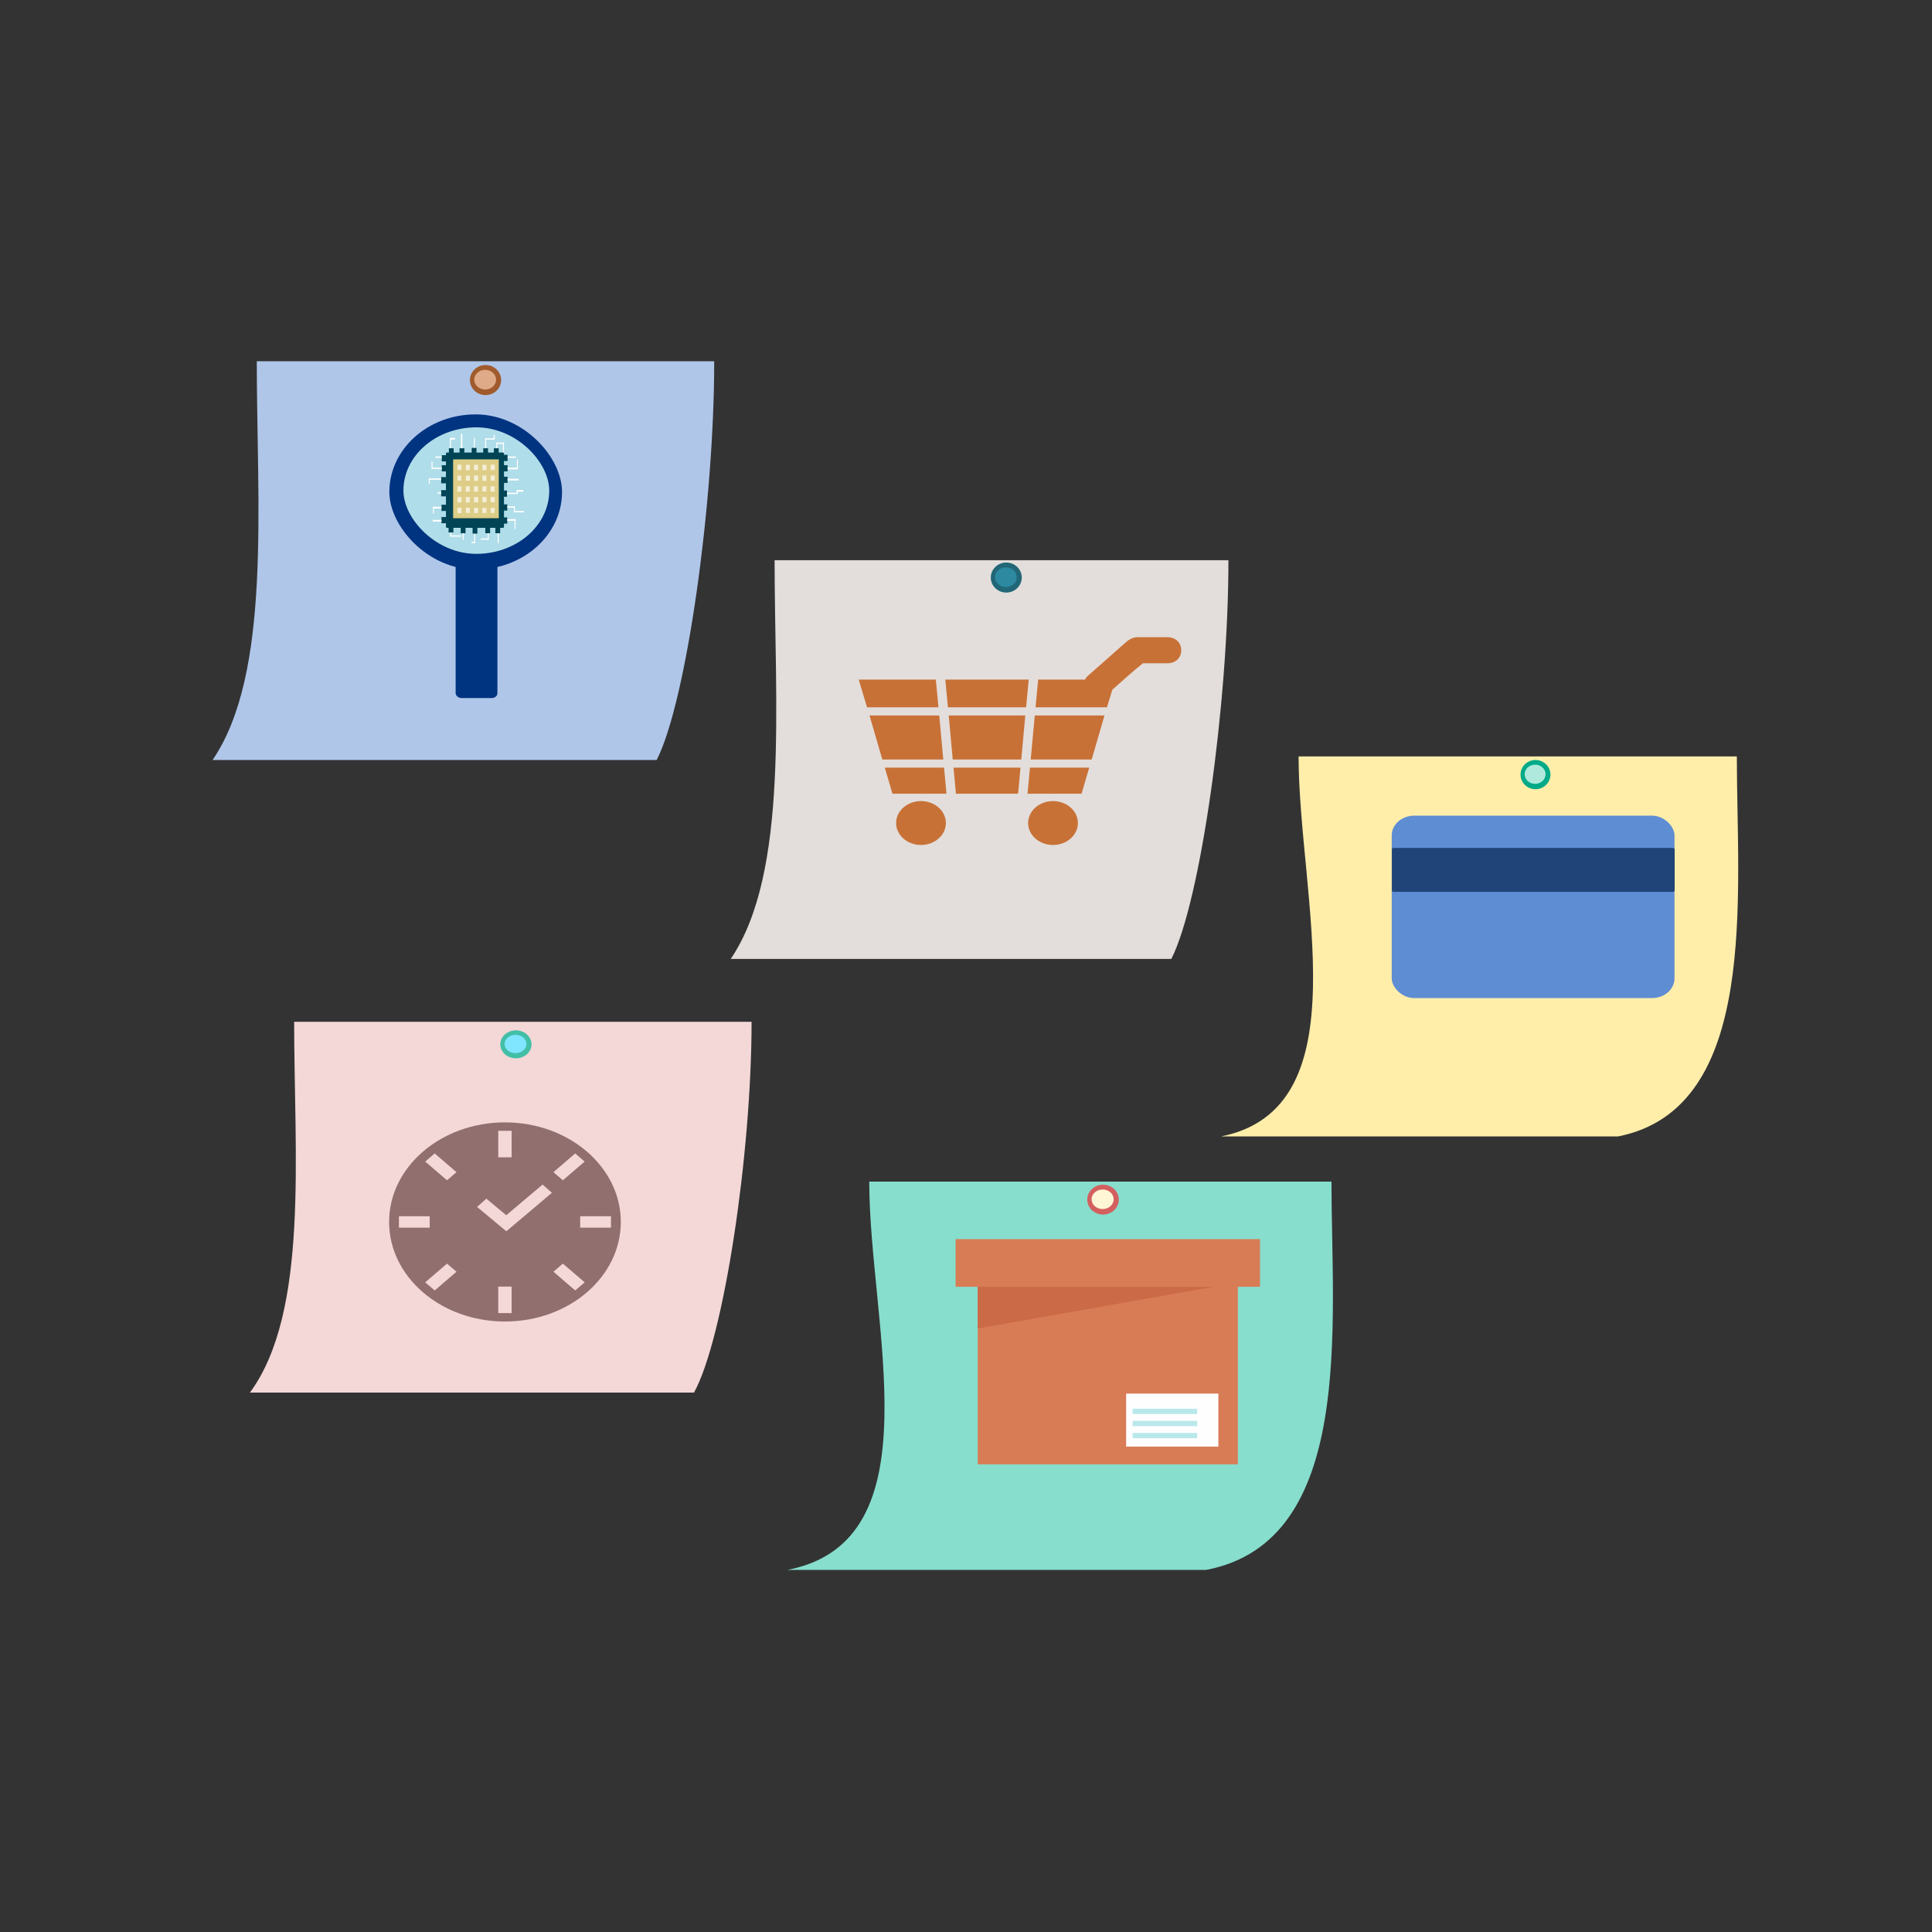 <?xml version="1.0" encoding="UTF-8" standalone="no"?>
<svg
   xmlns:osb="http://www.openswatchbook.org/uri/2009/osb"
   xmlns:dc="http://purl.org/dc/elements/1.1/"
   xmlns:cc="http://creativecommons.org/ns#"
   xmlns:rdf="http://www.w3.org/1999/02/22-rdf-syntax-ns#"
   xmlns:svg="http://www.w3.org/2000/svg"
   xmlns="http://www.w3.org/2000/svg"
   xmlns:xlink="http://www.w3.org/1999/xlink"
   xmlns:sodipodi="http://sodipodi.sourceforge.net/DTD/sodipodi-0.dtd"
   xmlns:inkscape="http://www.inkscape.org/namespaces/inkscape"
   width="1000"
   height="1000"
   id="store"
   version="1.1"
   inkscape:version="0.48.4 r9939"
   sodipodi:docname="Store.svg">
  <rect width="100%" height="100%" fill="#333333" stroke="none"/>
  <defs
     id="defs6784">
    <linearGradient
       id="linearGradient3786-0"
       osb:paint="solid">
      <stop
         offset="0"
         id="stop3788-7"
         style="stop-color:#004455;stop-opacity:1" />
    </linearGradient>
    <linearGradient
       inkscape:collect="always"
       xlink:href="#linearGradient3786-0"
       id="linearGradient3982"
       gradientUnits="userSpaceOnUse"
       gradientTransform="matrix(0.031,0,0,0.035,174.905,955.577)"
       x1="250.929"
       y1="406.648"
       x2="531.929"
       y2="406.648" />
    <linearGradient
       inkscape:collect="always"
       xlink:href="#linearGradient3786-0"
       id="linearGradient4396"
       gradientUnits="userSpaceOnUse"
       gradientTransform="matrix(0.031,0,0,0.035,174.905,955.577)"
       x1="250.929"
       y1="406.648"
       x2="531.929"
       y2="406.648" />
    <linearGradient
       inkscape:collect="always"
       xlink:href="#linearGradient3786-0"
       id="linearGradient3332"
       gradientUnits="userSpaceOnUse"
       gradientTransform="matrix(0.031,0,0,0.035,174.905,955.577)"
       x1="250.929"
       y1="406.648"
       x2="531.929"
       y2="406.648" />
    <linearGradient
       inkscape:collect="always"
       xlink:href="#linearGradient3786-0"
       id="linearGradient3804"
       gradientUnits="userSpaceOnUse"
       gradientTransform="matrix(0.031,0,0,0.035,174.905,955.577)"
       x1="250.929"
       y1="406.648"
       x2="531.929"
       y2="406.648" />
    <linearGradient
       inkscape:collect="always"
       xlink:href="#linearGradient3786-0"
       id="linearGradient3992"
       gradientUnits="userSpaceOnUse"
       gradientTransform="matrix(0.031,0,0,0.035,174.905,955.577)"
       x1="250.929"
       y1="406.648"
       x2="531.929"
       y2="406.648" />
    <linearGradient
       inkscape:collect="always"
       xlink:href="#linearGradient3786-0"
       id="linearGradient3269"
       gradientUnits="userSpaceOnUse"
       gradientTransform="matrix(0.031,0,0,0.035,174.905,955.577)"
       x1="250.929"
       y1="406.648"
       x2="531.929"
       y2="406.648" />
    <linearGradient
       inkscape:collect="always"
       xlink:href="#linearGradient3786-0"
       id="linearGradient3412"
       gradientUnits="userSpaceOnUse"
       gradientTransform="matrix(0.031,0,0,0.035,174.905,955.577)"
       x1="250.929"
       y1="406.648"
       x2="531.929"
       y2="406.648" />
    <linearGradient
       inkscape:collect="always"
       xlink:href="#linearGradient3786-0"
       id="linearGradient3274"
       gradientUnits="userSpaceOnUse"
       gradientTransform="matrix(0.031,0,0,0.035,174.905,955.577)"
       x1="250.929"
       y1="406.648"
       x2="531.929"
       y2="406.648" />
    <linearGradient
       inkscape:collect="always"
       xlink:href="#linearGradient3786-0"
       id="linearGradient3557"
       gradientUnits="userSpaceOnUse"
       gradientTransform="matrix(0.031,0,0,0.035,174.905,955.577)"
       x1="250.929"
       y1="406.648"
       x2="531.929"
       y2="406.648" />
  </defs>
  <sodipodi:namedview
     id="base"
     pagecolor="#ffffff"
     bordercolor="#666666"
     borderopacity="1.0"
     inkscape:pageopacity="0.0"
     inkscape:pageshadow="2"
     inkscape:zoom="0.70000001"
     inkscape:cx="423.82378"
     inkscape:cy="503.84824"
     inkscape:document-units="px"
     inkscape:current-layer="layer1"
     showgrid="false"
     inkscape:window-width="1615"
     inkscape:window-height="1026"
     inkscape:window-x="65"
     inkscape:window-y="24"
     inkscape:window-maximized="1">
    <inkscape:grid
       type="xygrid"
       id="grid7974"
       empspacing="5"
       visible="true"
       enabled="true"
       snapvisiblegridlinesonly="true" />
  </sodipodi:namedview>
  <g
     inkscape:label="Layer 1"
     inkscape:groupmode="layer"
     id="layer1"
     transform="translate(0,-52.362)">
    <g
       id="g3844"
       transform="matrix(0.763,0,0,0.703,97.677,139.894)">
      <path
         style="fill:#f4d7d7;fill-rule:evenodd"
         sodipodi:nodetypes="ccccc"
         inkscape:connector-curvature="0"
         id="path3261-2-8"
         d="m 41.515,900.811 c 103.435,0 197.832,0 301.267,0 20.084,-39.525 39.046,-175.094 39.046,-273.002 -103.435,0 -206.87,0 -310.305,0 0,97.907 10.161,213.714 -30.008,273.002 z" />
      <path
         style="fill:#916f6f;fill-opacity:1;fill-rule:nonzero"
         id="path8271"
         d="m 163.484,779.404 -20.895,0 0,-8.452 20.895,0 0,8.452 z m 3.385,-54.666 14.777,13.785 -6.415,5.978 -14.781,-13.782 6.418,-5.982 z m 35.048,33.304 13.497,12.184 24.623,-22.569 6.364,6.032 -30.938,28.347 -19.841,-17.917 6.297,-6.077 z m 8.071,-49.966 9.07,0 0,19.495 -9.07,0 0,-19.495 z m 43.83,97.776 14.787,13.782 -6.415,5.984 -14.778,-13.791 6.405,-5.975 z m 8.372,-81.113 6.415,5.982 -14.787,13.782 -6.405,-5.978 14.778,-13.785 z m 24.267,54.666 -20.895,0 0,-8.452 20.895,0 0,8.452 z m -67.402,62.88 -9.067,0 0,-19.501 9.067,0 0,19.501 z m -52.186,-16.666 -6.418,-5.984 14.781,-13.782 6.415,5.984 -14.777,13.782 z m 47.66,22.862 c 43.401,0 78.589,-32.817 78.589,-73.301 0,-40.489 -35.189,-73.309 -78.589,-73.309 -43.397,0 -78.589,32.82 -78.589,73.309 0,40.484 35.192,73.301 78.589,73.301"
         inkscape:connector-curvature="0" />
      <g
         transform="matrix(2.959,0,0,2.835,282.924,-1990.051)"
         id="g4169">
        <path
           style="fill:#42bfa6;fill-opacity:1;fill-rule:nonzero"
           d="m -17.022,929.261 c 0,2.005 -1.602,3.63 -3.579,3.63 -1.977,0 -3.579,-1.625 -3.579,-3.63 0,-2.005 1.602,-3.63 3.579,-3.63 1.977,0 3.579,1.625 3.579,3.63"
           id="path7597"
           inkscape:connector-curvature="0" />
        <path
           style="fill:#80e5ff;fill-opacity:1;fill-rule:nonzero"
           d="m -18.183,929.172 c 0,1.314 -1.123,2.38 -2.508,2.38 -1.385,0 -2.508,-1.066 -2.508,-2.38 0,-1.314 1.123,-2.38 2.508,-2.38 1.385,0 2.508,1.066 2.508,2.38"
           id="path7597-1"
           inkscape:connector-curvature="0" />
      </g>
    </g>
    <g
       id="g3831"
       transform="matrix(0.771,0,0,0.751,104.958,83.678)">
      <path
         style="fill:#87decd;fill-rule:evenodd"
         sodipodi:nodetypes="ccccc"
         inkscape:connector-curvature="0"
         id="path3261-7"
         d="m 392.443,1040.299 c 103.435,0 177.747,0 281.182,0 100.422,-19.763 84.104,-169.702 84.104,-267.61 -103.435,0 -206.87,0 -310.305,0 0,97.907 45.441,247.847 -54.981,267.61 z" />
      <g
         id="g3112"
         transform="matrix(8.482,0,0,6.303,1311.3,-3955.977)">
        <path
           style="fill:#d87c56;fill-opacity:1;fill-rule:nonzero"
           id="path3866"
           d="m -93.262,781.136 20.59,0 0,-19.881 -20.59,0 0,19.881 z"
           inkscape:connector-curvature="0" />
        <path
           style="fill:#cb6a47;fill-opacity:1;fill-rule:nonzero"
           id="path3868"
           d="m -93.262,766.287 0,-5.032 20.59,0 -20.59,5.032"
           inkscape:connector-curvature="0" />
        <path
           style="fill:#d87c56;fill-opacity:1;fill-rule:nonzero"
           id="path3870"
           d="m -95.015,761.725 24.095,0 0,-5.213 -24.095,0 0,5.213 z"
           inkscape:connector-curvature="0" />
        <path
           style="fill:#fffeff;fill-opacity:1;fill-rule:nonzero"
           id="path3872"
           d="m -81.516,779.196 7.302,0 0,-5.793 -7.302,0 0,5.793 z"
           inkscape:connector-curvature="0" />
        <path
           style="fill:#b9e8eb;fill-opacity:1;fill-rule:nonzero"
           id="path3874"
           d="m -81.005,775.638 5.111,0 0,-0.579 -5.111,0 0,0.579 z"
           inkscape:connector-curvature="0" />
        <path
           style="fill:#b9e8eb;fill-opacity:1;fill-rule:nonzero"
           id="path3876"
           d="m -81.005,776.962 5.111,0 0,-0.579 -5.111,0 0,0.579 z"
           inkscape:connector-curvature="0" />
        <path
           style="fill:#b9e8eb;fill-opacity:1;fill-rule:nonzero"
           id="path3878"
           d="m -81.005,778.286 5.111,0 0,-0.579 -5.111,0 0,0.579 z"
           inkscape:connector-curvature="0" />
      </g>
      <path
         style="fill:#d35f5f;fill-opacity:1;fill-rule:nonzero"
         inkscape:connector-curvature="0"
         id="path7597-17"
         d="m 614.955,785.108 c 0,5.683 -4.741,10.289 -10.589,10.289 -5.848,0 -10.589,-4.607 -10.589,-10.289 0,-5.682 4.741,-10.289 10.589,-10.289 5.848,0 10.589,4.607 10.589,10.289" />
      <path
         style="fill:#fff6d5;fill-opacity:1;fill-rule:nonzero"
         inkscape:connector-curvature="0"
         id="path7597-1-0"
         d="m 611.521,784.855 c 0,3.726 -3.322,6.746 -7.419,6.746 -4.098,0 -7.419,-3.02 -7.419,-6.746 0,-3.726 3.322,-6.746 7.419,-6.746 4.098,0 7.419,3.02 7.419,6.746" />
    </g>
    <g
       id="g3806"
       transform="matrix(0.757,0,0,0.756,110.041,103.47)">
      <path
         style="fill:#e3dedb;fill-rule:evenodd"
         sodipodi:nodetypes="ccccc"
         inkscape:connector-curvature="0"
         id="path3261-2"
         d="m 354.26,588.953 c 103.435,0 197.832,0 301.267,0 20.084,-39.525 39.046,-175.094 39.046,-273.002 -103.435,0 -206.87,0 -310.305,0 0,97.907 10.161,213.714 -30.008,273.002 z" />
      <g
         style="fill:#c87137"
         transform="matrix(11.281,0,0,9.626,-23.857,-8439.645)"
         id="g3275">
        <path
           style="fill:#c87137;fill-opacity:1;fill-rule:nonzero"
           inkscape:connector-curvature="0"
           d="m 50.936,926.186 0.147,-1.856 -4.061,0 0.147,1.856 3.767,0"
           id="path8177" />
        <path
           style="fill:#c87137;fill-opacity:1;fill-rule:nonzero"
           inkscape:connector-curvature="0"
           d="m 51.702,923.751 3.696,0 0.775,-3.13 -4.227,0 -0.244,3.13"
           id="path8179" />
        <path
           style="fill:#c87137;fill-opacity:1;fill-rule:nonzero"
           inkscape:connector-curvature="0"
           d="m 42.856,924.331 0.466,1.856 3.274,0 -0.146,-1.856 -3.594,0"
           id="path8181" />
        <path
           style="fill:#c87137;fill-opacity:1;fill-rule:nonzero"
           inkscape:connector-curvature="0"
           d="m 55.248,924.331 -3.593,0 -0.147,1.856 3.274,0 0.466,-1.856"
           id="path8183" />
        <path
           style="fill:#c87137;fill-opacity:1;fill-rule:nonzero"
           inkscape:connector-curvature="0"
           d="m 58.178,915.055 c -0.188,0 -0.343,0.068 -0.467,0.153 -0.073,0.04 -0.144,0.103 -0.212,0.173 -0.773,0.801 -1.546,1.607 -2.32,2.407 -0.085,0.088 -0.144,0.165 -0.185,0.281 l -2.841,0 -0.16,1.971 4.329,0 0.327,-1.252 c 0.617,-0.639 1.234,-1.3 1.852,-1.879 l 1.485,0 c 1.122,0 1.122,-1.855 0,-1.855 l -1.808,0"
           id="path8185" />
        <path
           style="fill:#c87137;fill-opacity:1;fill-rule:nonzero"
           inkscape:connector-curvature="0"
           d="m 46.684,920.041 4.737,0 0.159,-1.971 -5.056,0 0.16,1.971"
           id="path8187" />
        <path
           style="fill:#c87137;fill-opacity:1;fill-rule:nonzero"
           inkscape:connector-curvature="0"
           d="m 46.402,923.751 -0.244,-3.13 -4.226,0 0.775,3.13 3.695,0"
           id="path8189" />
        <path
           style="fill:#c87137;fill-opacity:1;fill-rule:nonzero"
           inkscape:connector-curvature="0"
           d="m 41.275,918.069 0.506,1.971 4.33,0 -0.16,-1.971 -4.676,0"
           id="path8191" />
        <path
           style="fill:#c87137;fill-opacity:1;fill-rule:nonzero"
           inkscape:connector-curvature="0"
           d="m 51.373,920.621 -4.642,0 0.244,3.13 4.154,0 0.244,-3.13"
           id="path8193" />
        <path
           style="fill:#c87137;fill-opacity:1;fill-rule:nonzero"
           inkscape:connector-curvature="0"
           d="m 45.051,926.71 c 0.833,0 1.509,0.699 1.509,1.561 0,0.862 -0.676,1.561 -1.509,1.561 -0.833,0 -1.509,-0.699 -1.509,-1.561 0,-0.862 0.676,-1.561 1.509,-1.561"
           id="path8195" />
        <path
           style="fill:#c87137;fill-opacity:1;fill-rule:nonzero"
           inkscape:connector-curvature="0"
           d="m 53.053,926.71 c 0.833,0 1.509,0.699 1.509,1.561 0,0.862 -0.676,1.561 -1.509,1.561 -0.833,0 -1.509,-0.699 -1.509,-1.561 0,-0.862 0.676,-1.561 1.509,-1.561"
           id="path8197" />
      </g>
      <path
         style="fill:#216778;fill-opacity:1;fill-rule:nonzero"
         inkscape:connector-curvature="0"
         id="path7597-17-4"
         d="m 553.267,327.815 c 0,5.683 -4.741,10.289 -10.589,10.289 -5.848,0 -10.589,-4.607 -10.589,-10.289 0,-5.682 4.741,-10.289 10.589,-10.289 5.848,0 10.589,4.607 10.589,10.289" />
      <path
         style="fill:#2c89a0;fill-opacity:1;fill-rule:nonzero"
         inkscape:connector-curvature="0"
         id="path7597-1-0-9"
         d="m 549.833,327.562 c 0,3.726 -3.322,6.746 -7.419,6.746 -4.098,0 -7.419,-3.02 -7.419,-6.746 0,-3.726 3.322,-6.746 7.419,-6.746 4.098,0 7.419,3.02 7.419,6.746" />
    </g>
    <g
       id="g3823"
       transform="matrix(0.731,0,0,0.735,147.928,110.448)">
      <path
         style="fill:#ffeeaa;fill-rule:evenodd"
         sodipodi:nodetypes="ccccc"
         inkscape:connector-curvature="0"
         id="path3261"
         d="m 662.148,721.273 c 103.435,0 177.747,0 281.182,0 100.422,-19.763 84.104,-169.702 84.104,-267.609 -103.435,0 -206.87,0 -310.305,0 0,97.907 45.441,247.847 -54.981,267.609 z" />
      <g
         transform="matrix(11.252,0,0,9.84,-156.936,-8360.827)"
         id="g3265">
        <rect
           style="fill:#5f8dd3;fill-rule:evenodd"
           id="rect8690"
           width="17.796"
           height="13.055"
           x="83.541"
           y="900.021"
           rx="1.413" />
        <rect
           style="fill:#214478;fill-rule:evenodd"
           id="rect8690-0"
           width="17.796"
           height="3.147"
           x="83.551"
           y="902.328"
           rx="0.111" />
      </g>
      <path
         style="fill:#00aa88;fill-opacity:1;fill-rule:nonzero"
         inkscape:connector-curvature="0"
         id="path7597-17-6"
         d="m 895.453,466.458 c 0,5.683 -4.741,10.289 -10.589,10.289 -5.848,0 -10.589,-4.607 -10.589,-10.289 0,-5.682 4.741,-10.289 10.589,-10.289 5.848,0 10.589,4.607 10.589,10.289" />
      <path
         style="fill:#afe9dd;fill-opacity:1;fill-rule:nonzero"
         inkscape:connector-curvature="0"
         id="path7597-1-0-7"
         d="m 892.019,466.205 c 0,3.726 -3.322,6.746 -7.419,6.746 -4.098,0 -7.419,-3.02 -7.419,-6.746 0,-3.726 3.322,-6.746 7.419,-6.746 4.098,0 7.419,3.02 7.419,6.746" />
    </g>
    <g
       id="g3705"
       transform="matrix(0.763,0,0,0.756,117.744,68.801)">
      <path
         style="fill:#afc6e9;fill-rule:evenodd"
         sodipodi:nodetypes="ccccc"
         inkscape:connector-curvature="0"
         id="path3261-2-2"
         d="m -10.129,498.61 c 103.435,0 197.832,0 301.267,0 20.084,-39.525 39.046,-175.094 39.046,-273.002 -103.435,0 -206.87,0 -310.305,0 0,97.907 10.161,213.714 -30.008,273.002 z" />
      <g
         transform="matrix(4.578,0,0,5.225,-687.57,-4752.558)"
         id="g3708">
        <g
           transform="matrix(2.953,0,0,2.294,109.128,-1321.246)"
           id="g3419">
          <rect
             style="fill:#003380;fill-rule:evenodd"
             id="rect8423"
             width="2.097"
             height="10.374"
             x="25.354"
             y="1000.145"
             rx="0.278" />
          <rect
             style="fill:#003380;fill-rule:evenodd"
             id="rect8423-5"
             width="8.665"
             height="8.859"
             x="22.028"
             y="994.317"
             rx="4.332"
             ry="4.429" />
          <rect
             style="fill:#afdde9;fill-rule:evenodd"
             id="rect8423-5-7"
             width="7.317"
             height="7.227"
             x="22.734"
             y="995.057"
             rx="3.659"
             ry="3.613" />
        </g>
        <g
           transform="translate(-0.063,-0.253)"
           id="g3618">
          <rect
             style="fill:#ffffff;fill-rule:evenodd"
             rx="0.001"
             y="976.226"
             x="187.794"
             height="0.172"
             width="1.115"
             id="rect4685-7" />
          <rect
             style="fill:#ffffff;fill-rule:evenodd"
             rx="0"
             y="975.56"
             x="186.806"
             height="1.279"
             width="0.15"
             id="rect4685-76" />
          <rect
             style="fill:url(#linearGradient3557);fill-opacity:1;fill-rule:evenodd"
             rx="0.132"
             y="964.971"
             x="182.627"
             height="9.864"
             width="8.599"
             id="rect3012-0" />
          <rect
             style="fill:#004455;fill-opacity:1;fill-rule:evenodd"
             rx="0"
             y="964.413"
             x="188.151"
             height="0.813"
             width="0.709"
             id="rect3016-7-8" />
          <rect
             style="fill:#004455;fill-opacity:1;fill-rule:evenodd"
             rx="0"
             y="964.363"
             x="186.44"
             height="0.813"
             width="0.709"
             id="rect3016-77-5" />
          <rect
             style="fill:#004455;fill-opacity:1;fill-rule:evenodd"
             rx="0"
             y="964.413"
             x="184.641"
             height="0.813"
             width="0.709"
             id="rect3016-76-8" />
          <rect
             style="fill:#004455;fill-opacity:1;fill-rule:evenodd"
             rx="0"
             y="964.413"
             x="183.062"
             height="0.813"
             width="0.709"
             id="rect3016-8-3" />
          <rect
             style="fill:#004455;fill-opacity:1;fill-rule:evenodd"
             rx="0"
             y="964.413"
             x="189.731"
             height="0.813"
             width="0.709"
             id="rect3016-74-1" />
          <rect
             style="fill:#004455;fill-opacity:1;fill-rule:evenodd"
             rx="0"
             y="974.73"
             x="189.95"
             height="0.813"
             width="0.709"
             id="rect3016-3-2" />
          <rect
             style="fill:#004455;fill-opacity:1;fill-rule:evenodd"
             rx="0"
             y="974.73"
             x="188.458"
             height="0.813"
             width="0.709"
             id="rect3016-4-3" />
          <rect
             style="fill:#004455;fill-opacity:1;fill-rule:evenodd"
             rx="0"
             y="974.78"
             x="186.572"
             height="0.813"
             width="0.709"
             id="rect3016-6-1" />
          <rect
             style="fill:#004455;fill-opacity:1;fill-rule:evenodd"
             rx="0"
             y="974.73"
             x="184.817"
             height="0.813"
             width="0.709"
             id="rect3016-33-1" />
          <rect
             style="fill:#004455;fill-opacity:1;fill-rule:evenodd"
             rx="0"
             y="974.629"
             x="183.018"
             height="0.813"
             width="0.709"
             id="rect3016-44-3" />
          <rect
             style="fill:#004455;fill-opacity:1;fill-rule:evenodd"
             rx="0"
             y="973.421"
             x="181.965"
             height="0.813"
             width="0.709"
             id="rect3016-67-2" />
          <rect
             style="fill:#004455;fill-opacity:1;fill-rule:evenodd"
             rx="0"
             y="971.811"
             x="181.965"
             height="0.813"
             width="0.709"
             id="rect3016-2-1" />
          <rect
             style="fill:#004455;fill-opacity:1;fill-rule:evenodd"
             rx="0"
             y="969.899"
             x="181.921"
             height="0.813"
             width="0.709"
             id="rect3016-28-1" />
          <rect
             style="fill:#004455;fill-opacity:1;fill-rule:evenodd"
             rx="0"
             y="968.188"
             x="181.921"
             height="0.813"
             width="0.709"
             id="rect3016-48-2" />
          <rect
             style="fill:#004455;fill-opacity:1;fill-rule:evenodd"
             rx="0"
             y="966.628"
             x="182.009"
             height="0.813"
             width="0.709"
             id="rect3016-1-7" />
          <rect
             style="fill:#004455;fill-opacity:1;fill-rule:evenodd"
             rx="0"
             y="965.319"
             x="182.009"
             height="0.813"
             width="0.709"
             id="rect3016-16-6" />
          <rect
             style="fill:#004455;fill-opacity:1;fill-rule:evenodd"
             rx="0"
             y="968.137"
             x="191.047"
             height="0.813"
             width="0.709"
             id="rect3016-24-6" />
          <rect
             style="fill:#004455;fill-opacity:1;fill-rule:evenodd"
             rx="0"
             y="966.628"
             x="191.047"
             height="0.813"
             width="0.709"
             id="rect3016-81-6" />
          <rect
             style="fill:#004455;fill-opacity:1;fill-rule:evenodd"
             rx="0"
             y="965.269"
             x="191.047"
             height="0.813"
             width="0.709"
             id="rect3016-47-3" />
          <rect
             style="fill:#004455;fill-opacity:1;fill-rule:evenodd"
             rx="0"
             y="969.949"
             x="190.959"
             height="0.813"
             width="0.709"
             id="rect3016-59-6" />
          <rect
             style="fill:#004455;fill-opacity:1;fill-rule:evenodd"
             rx="0"
             y="971.761"
             x="191.003"
             height="0.813"
             width="0.709"
             id="rect3016-13-9" />
          <rect
             style="fill:#004455;fill-opacity:1;fill-rule:evenodd"
             rx="0"
             y="973.472"
             x="191.003"
             height="0.813"
             width="0.709"
             id="rect3016-27-6" />
          <rect
             style="fill:#decd87;fill-rule:evenodd"
             y="965.867"
             x="183.689"
             height="7.71"
             width="6.767"
             id="rect4353-9" />
          <rect
             style="fill:#f4eed7;fill-rule:evenodd"
             y="967.99"
             x="185.566"
             height="0.667"
             width="0.614"
             id="rect4357-5" />
          <rect
             style="fill:#f4eed7;fill-rule:evenodd"
             y="967.99"
             x="184.327"
             height="0.654"
             width="0.57"
             id="rect4357-0-0" />
          <rect
             style="fill:#f4eed7;fill-rule:evenodd"
             y="966.556"
             x="184.316"
             height="0.705"
             width="0.614"
             id="rect4357-9-5" />
          <rect
             style="fill:#f4eed7;fill-rule:evenodd"
             y="967.978"
             x="186.784"
             height="0.704"
             width="0.614"
             id="rect4357-7-9" />
          <rect
             style="fill:#f4eed7;fill-rule:evenodd"
             y="966.556"
             x="189.24"
             height="0.705"
             width="0.625"
             id="rect4357-3-4" />
          <rect
             style="fill:#f4eed7;fill-rule:evenodd"
             y="966.581"
             x="185.566"
             height="0.704"
             width="0.614"
             id="rect4357-78-7" />
          <rect
             style="fill:#f4eed7;fill-rule:evenodd"
             y="967.978"
             x="188.023"
             height="0.704"
             width="0.593"
             id="rect4357-06-6" />
          <rect
             style="fill:#f4eed7;fill-rule:evenodd"
             y="966.581"
             x="188.023"
             height="0.692"
             width="0.603"
             id="rect4357-91-4" />
          <rect
             style="fill:#f4eed7;fill-rule:evenodd"
             y="966.581"
             x="186.784"
             height="0.679"
             width="0.614"
             id="rect4357-4-8" />
          <rect
             style="fill:#f4eed7;fill-rule:evenodd"
             y="967.978"
             x="189.251"
             height="0.679"
             width="0.614"
             id="rect4357-06-5-3" />
          <rect
             style="fill:#f4eed7;fill-rule:evenodd"
             y="969.387"
             x="184.316"
             height="0.705"
             width="0.614"
             id="rect4357-06-1-3" />
          <rect
             style="fill:#f4eed7;fill-rule:evenodd"
             y="969.387"
             x="185.555"
             height="0.716"
             width="0.603"
             id="rect4357-06-19-1" />
          <rect
             style="fill:#f4eed7;fill-rule:evenodd"
             y="969.387"
             x="186.772"
             height="0.705"
             width="0.614"
             id="rect4357-06-7-4" />
          <rect
             style="fill:#f4eed7;fill-rule:evenodd"
             y="969.399"
             x="188.022"
             height="0.679"
             width="0.593"
             id="rect4357-06-8-5" />
          <rect
             style="fill:#f4eed7;fill-rule:evenodd"
             y="969.399"
             x="189.229"
             height="0.692"
             width="0.625"
             id="rect4357-06-0-6" />
          <rect
             style="fill:#f4eed7;fill-rule:evenodd"
             y="970.808"
             x="184.338"
             height="0.692"
             width="0.603"
             id="rect4357-06-0-9-6" />
          <rect
             style="fill:#f4eed7;fill-rule:evenodd"
             y="970.808"
             x="185.566"
             height="0.704"
             width="0.592"
             id="rect4357-06-0-4-6" />
          <rect
             style="fill:#f4eed7;fill-rule:evenodd"
             y="970.796"
             x="186.784"
             height="0.704"
             width="0.625"
             id="rect4357-06-0-0-1" />
          <rect
             style="fill:#f4eed7;fill-rule:evenodd"
             y="970.796"
             x="188.023"
             height="0.692"
             width="0.603"
             id="rect4357-06-0-08-0" />
          <rect
             style="fill:#f4eed7;fill-rule:evenodd"
             y="970.796"
             x="189.251"
             height="0.692"
             width="0.614"
             id="rect4357-06-0-8-9" />
          <rect
             style="fill:#f4eed7;fill-rule:evenodd"
             y="972.205"
             x="184.338"
             height="0.704"
             width="0.592"
             id="rect4357-06-0-87-3" />
          <rect
             style="fill:#f4eed7;fill-rule:evenodd"
             y="972.205"
             x="185.577"
             height="0.679"
             width="0.581"
             id="rect4357-06-0-1-4" />
          <rect
             style="fill:#f4eed7;fill-rule:evenodd"
             y="972.217"
             x="186.784"
             height="0.679"
             width="0.614"
             id="rect4357-06-0-3-7" />
          <rect
             style="fill:#f4eed7;fill-rule:evenodd"
             y="972.217"
             x="188.023"
             height="0.679"
             width="0.603"
             id="rect4357-06-0-2-9" />
          <rect
             style="fill:#f4eed7;fill-rule:evenodd"
             y="972.218"
             x="189.251"
             height="0.667"
             width="0.592"
             id="rect4357-06-0-83-0" />
          <rect
             style="fill:#ffffff;fill-rule:evenodd"
             rx="0"
             y="963.126"
             x="183.21"
             height="1.279"
             width="0.15"
             id="rect4685-52" />
          <rect
             style="fill:#ffffff;fill-rule:evenodd"
             transform="scale(-1,1)"
             rx="0"
             y="962.522"
             x="-185.052"
             height="1.883"
             width="0.201"
             id="rect4685-1-8" />
          <rect
             style="fill:#ffffff;fill-rule:evenodd"
             transform="scale(1,-1)"
             rx="0.001"
             y="-963.274"
             x="183.21"
             height="0.23"
             width="0.764"
             id="rect4685-3-5" />
          <rect
             style="fill:#ffffff;fill-rule:evenodd"
             rx="0"
             y="962.646"
             x="189.702"
             height="0.625"
             width="0.15"
             id="rect4685-34-9" />
          <rect
             style="fill:#ffffff;fill-rule:evenodd"
             rx="0"
             y="963.058"
             x="186.763"
             height="1.279"
             width="0.15"
             id="rect4685-31-7" />
          <rect
             style="fill:#ffffff;fill-rule:evenodd"
             rx="0.002"
             y="963.099"
             x="188.427"
             height="0.172"
             width="1.422"
             id="rect4685-6-2" />
          <rect
             style="fill:#ffffff;fill-rule:evenodd"
             rx="0"
             y="963.123"
             x="188.431"
             height="1.279"
             width="0.15"
             id="rect4685-12-1" />
          <rect
             style="fill:#ffffff;fill-rule:evenodd"
             rx="0"
             y="963.781"
             x="190.082"
             height="0.625"
             width="0.15"
             id="rect4685-8-4" />
          <rect
             style="fill:#ffffff;fill-rule:evenodd"
             rx="0.001"
             y="963.662"
             x="190.082"
             height="0.172"
             width="1.115"
             id="rect4685-7-3" />
          <rect
             style="fill:#ffffff;fill-rule:evenodd"
             rx="0"
             y="963.66"
             x="191.077"
             height="1.279"
             width="0.15"
             id="rect4685-76-7" />
          <rect
             style="fill:#ffffff;fill-rule:evenodd"
             rx="0"
             y="968.367"
             x="180.085"
             height="0.675"
             width="0.15"
             id="rect4685-06-7" />
          <rect
             style="fill:#ffffff;fill-rule:evenodd"
             rx="0"
             y="975.438"
             x="183.238"
             height="0.424"
             width="0.15"
             id="rect4685-2-3" />
          <rect
             style="fill:#ffffff;fill-rule:evenodd"
             rx="0.002"
             y="975.82"
             x="183.238"
             height="0.172"
             width="1.642"
             id="rect4685-91-2" />
          <rect
             style="fill:#ffffff;fill-rule:evenodd"
             rx="0.001"
             y="965.489"
             x="191.765"
             height="0.172"
             width="1.247"
             id="rect4685-086-1" />
          <rect
             style="fill:#ffffff;fill-rule:evenodd"
             rx="0"
             y="965.893"
             x="193.14"
             height="1.279"
             width="0.15"
             id="rect4685-87-3" />
          <rect
             style="fill:#ffffff;fill-rule:evenodd"
             rx="0.001"
             y="969.877"
             x="193.115"
             height="0.222"
             width="0.984"
             id="rect4685-55-0" />
          <rect
             style="fill:#ffffff;fill-rule:evenodd"
             rx="0.002"
             y="966.948"
             x="191.765"
             height="0.222"
             width="1.378"
             id="rect4685-64-2" />
          <rect
             style="fill:#ffffff;fill-rule:evenodd"
             rx="0.002"
             y="968.407"
             x="191.765"
             height="0.222"
             width="1.642"
             id="rect4685-24-6" />
          <rect
             style="fill:#ffffff;fill-rule:evenodd"
             rx="0.002"
             y="970.243"
             x="191.674"
             height="0.172"
             width="1.598"
             id="rect4685-245-4" />
          <rect
             style="fill:#ffffff;fill-rule:evenodd"
             rx="0"
             y="969.9"
             x="193.117"
             height="0.474"
             width="0.15"
             id="rect4685-4-9" />
          <rect
             style="fill:#ffffff;fill-rule:evenodd"
             rx="0.001"
             y="972.016"
             x="191.711"
             height="0.172"
             width="1.115"
             id="rect4685-54-7" />
          <rect
             style="fill:#ffffff;fill-rule:evenodd"
             rx="0"
             y="972.031"
             x="192.686"
             height="0.776"
             width="0.15"
             id="rect4685-557-4" />
          <rect
             style="fill:#ffffff;fill-rule:evenodd"
             rx="0.002"
             y="972.635"
             x="192.691"
             height="0.172"
             width="1.51"
             id="rect4685-17-5" />
          <rect
             style="fill:#ffffff;fill-rule:evenodd"
             rx="0.001"
             y="973.692"
             x="191.699"
             height="0.222"
             width="1.247"
             id="rect4685-82-0" />
          <rect
             style="fill:#ffffff;fill-rule:evenodd"
             rx="0"
             y="973.714"
             x="192.793"
             height="1.279"
             width="0.15"
             id="rect4685-22-3" />
          <rect
             style="fill:#ffffff;fill-rule:evenodd"
             rx="0.001"
             y="973.792"
             x="180.665"
             height="0.222"
             width="1.291"
             id="rect4685-93-2" />
          <rect
             style="fill:#ffffff;fill-rule:evenodd"
             rx="0.001"
             y="972.081"
             x="180.753"
             height="0.222"
             width="1.203"
             id="rect4685-44-1" />
          <rect
             style="fill:#ffffff;fill-rule:evenodd"
             rx="0"
             y="972.081"
             x="180.702"
             height="0.877"
             width="0.15"
             id="rect4685-14-2" />
          <rect
             style="fill:#ffffff;fill-rule:evenodd"
             rx="0.001"
             y="970.178"
             x="181.373"
             height="0.172"
             width="0.545"
             id="rect4685-225-6" />
          <rect
             style="fill:#ffffff;fill-rule:evenodd"
             rx="0.002"
             y="968.357"
             x="180.095"
             height="0.172"
             width="1.817"
             id="rect4685-441-9" />
          <rect
             style="fill:#ffffff;fill-rule:evenodd"
             rx="0.002"
             y="966.948"
             x="180.578"
             height="0.172"
             width="1.422"
             id="rect4685-825-9" />
          <rect
             style="fill:#ffffff;fill-rule:evenodd"
             rx="0"
             y="966.143"
             x="180.49"
             height="0.977"
             width="0.15"
             id="rect4685-58-2" />
          <rect
             style="fill:#ffffff;fill-rule:evenodd"
             rx="0.001"
             y="965.489"
             x="181.06"
             height="0.172"
             width="0.94"
             id="rect4685-2255-1" />
          <rect
             style="fill:#ffffff;fill-rule:evenodd"
             rx="0"
             y="975.546"
             x="188.82"
             height="0.877"
             width="0.15"
             id="rect4685-14-2-2" />
          <rect
             style="fill:#ffffff;fill-rule:evenodd"
             rx="0"
             y="975.548"
             x="190.287"
             height="1.279"
             width="0.15"
             id="rect4685-22-3-9" />
          <rect
             style="fill:#ffffff;fill-rule:evenodd"
             rx="0"
             y="975.532"
             x="185.115"
             height="0.877"
             width="0.15"
             id="rect4685-14-2-3" />
          <rect
             style="fill:#ffffff;fill-rule:evenodd"
             rx="0.001"
             y="976.667"
             x="186.404"
             height="0.172"
             width="0.545"
             id="rect4685-225-6-3" />
        </g>
      </g>
      <path
         style="fill:#a05a2c;fill-opacity:1;fill-rule:nonzero"
         inkscape:connector-curvature="0"
         id="path7597-17-1"
         d="m 185.65,238.459 c 0,5.683 -4.741,10.289 -10.589,10.289 -5.848,0 -10.589,-4.607 -10.589,-10.289 0,-5.682 4.741,-10.289 10.589,-10.289 5.848,0 10.589,4.607 10.589,10.289" />
      <path
         style="fill:#deaa87;fill-opacity:1;fill-rule:nonzero"
         inkscape:connector-curvature="0"
         id="path7597-1-0-1"
         d="m 182.216,238.206 c 0,3.726 -3.322,6.746 -7.419,6.746 -4.098,0 -7.419,-3.02 -7.419,-6.746 0,-3.726 3.322,-6.746 7.419,-6.746 4.098,0 7.419,3.02 7.419,6.746" />
    </g>
  </g>
</svg>
